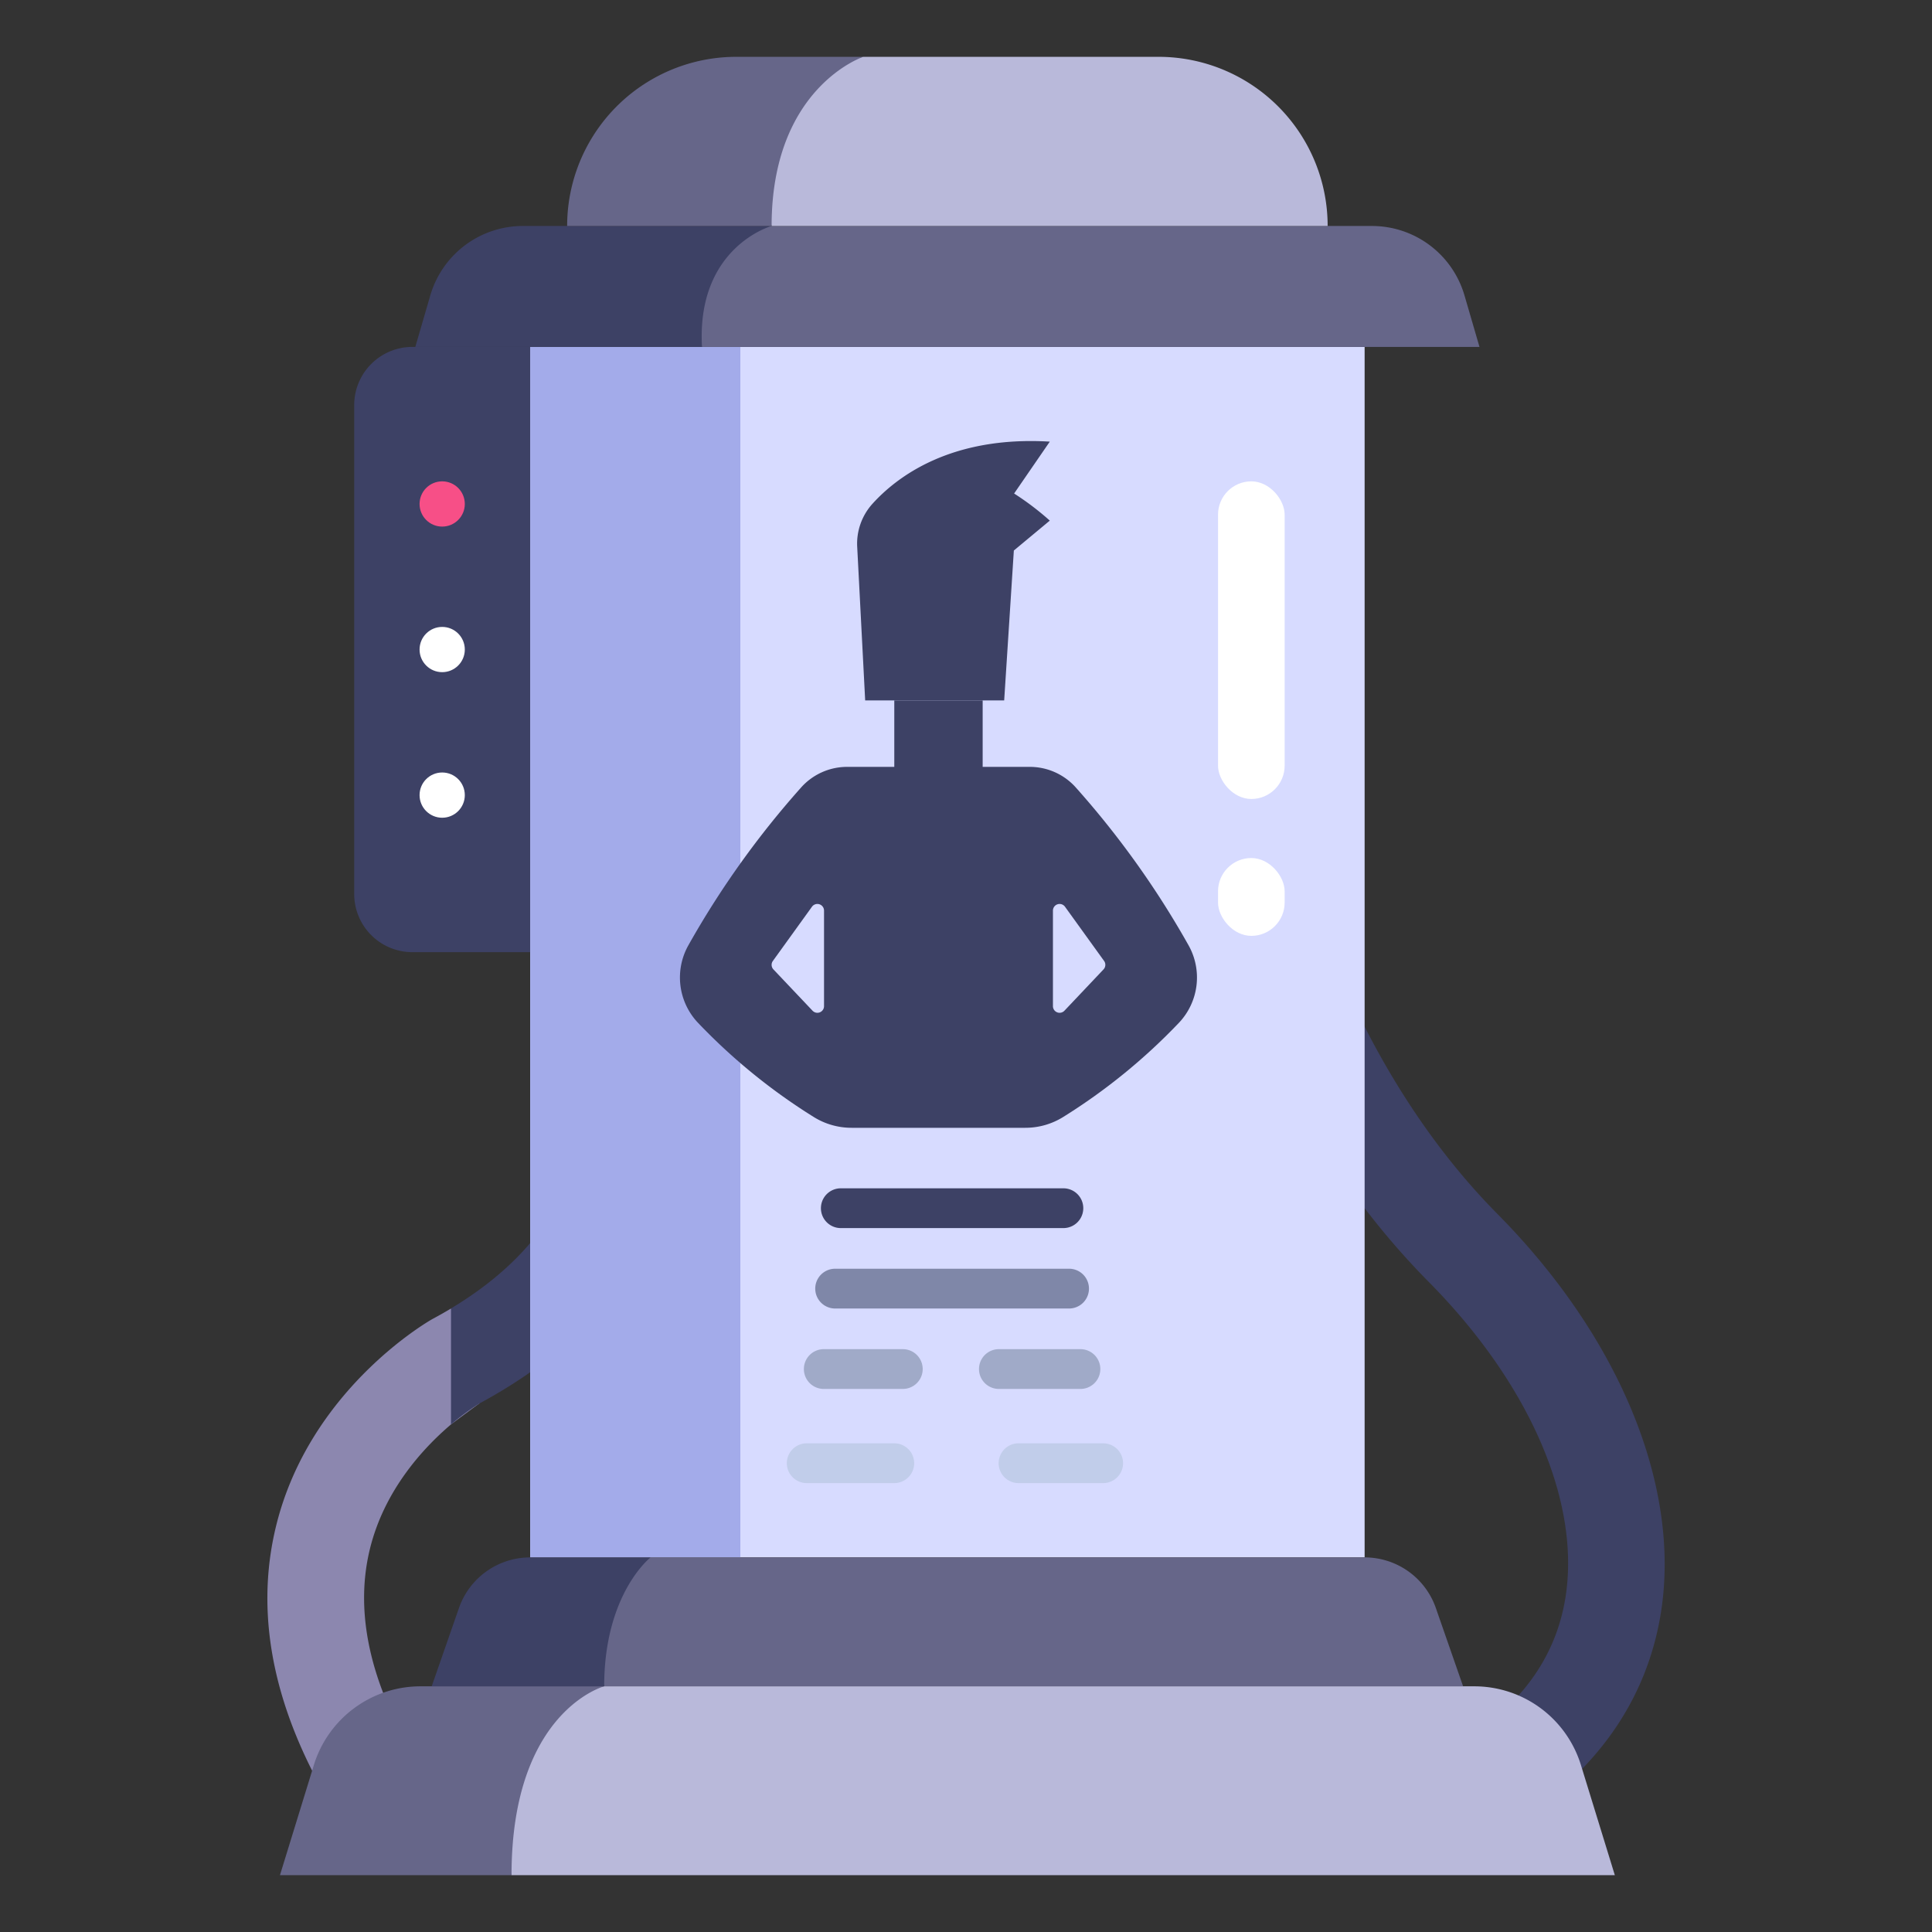 <?xml version="1.0" ?><svg id="icons" viewBox="0 0 340 340" xmlns="http://www.w3.org/2000/svg"><rect x="0" y="0" width="340" height="340" fill="#333333" stroke="none"/><title/><path d="M67.349,324.688a8.489,8.489,0,0,1-7.16-3.909c-11.739-18.285-15.636-35.886-11.582-52.315,5.88-23.832,26.55-35.8,27.427-36.3.057-.032.114-.064.173-.095q1.653-.888,3.17-1.8l5.007,16.706c-.314.188-5.013,3.7-5.013,3.7-4.84,4.108-11.768,11.549-14.3,22.024-2.82,11.674.349,24.76,9.423,38.894a8.5,8.5,0,0,1-7.145,13.092Z" style="fill:#8c87af"/><path d="M108.914,185.214a8.5,8.5,0,0,0-6.971,9.793c.035.2,3,19.893-22.571,35.255V250.68a41.268,41.268,0,0,1,5.012-3.7c39.47-21.283,34.552-53.432,34.323-54.791A8.5,8.5,0,0,0,108.914,185.214Z" style="fill:#3d4165"/><path d="M257.49,324.689a8.5,8.5,0,0,1-3.939-16.038C266.3,302,273.689,292.7,275.513,281.018c2.625-16.817-6.374-37.534-24.072-55.415-30.221-30.537-39.24-70.148-39.609-71.82a8.5,8.5,0,0,1,16.6-3.676c.11.485,8.475,36.64,35.1,63.537,21.478,21.7,32.239,47.869,28.785,70-2.664,17.069-13.348,30.929-30.9,40.085A8.462,8.462,0,0,1,257.49,324.689Z" style="fill:#3d4165"/><rect height="213.023" style="fill:#d7dbff" width="146.85" x="93.301" y="61.052"/><rect height="213.023" style="fill:#a3abea" width="36.988" x="93.301" y="61.052"/><path d="M93.3,61.052V167.564H72.57a10.235,10.235,0,0,1-10.235-10.235V71.288A10.235,10.235,0,0,1,72.57,61.052Z" style="fill:#3d4165"/><path d="M152.256,123.261l-1.4-26.967a10.465,10.465,0,0,1,2.68-7.632c4.295-4.749,13.789-11.991,31.211-10.942l-6.28,9.131a49.27,49.27,0,0,1,6.28,4.768l-6.327,5.263-1.7,26.379Z" style="fill:#3d4165"/><path d="M181.226,134.957h-8.294v-11.7H157.38v11.7h-8.294A10.856,10.856,0,0,0,141,138.564a158.061,158.061,0,0,0-19.862,27.8,11.587,11.587,0,0,0,1.619,13.548,104.115,104.115,0,0,0,20.408,16.636,12.569,12.569,0,0,0,6.712,1.926h30.554a12.566,12.566,0,0,0,6.711-1.926,104.1,104.1,0,0,0,20.409-16.636,11.586,11.586,0,0,0,1.618-13.548,158.015,158.015,0,0,0-19.861-27.8A10.856,10.856,0,0,0,181.226,134.957Z" style="fill:#3d4165"/><path d="M187.14,216.123H147.969a3.5,3.5,0,0,1,0-7H187.14a3.5,3.5,0,0,1,0,7Z" style="fill:#3d4165"/><path d="M188.14,230.276H146.969a3.5,3.5,0,0,1,0-7H188.14a3.5,3.5,0,0,1,0,7Z" style="fill:#7f87a8"/><path d="M190.14,244.43H175.787a3.5,3.5,0,1,1,0-7H190.14a3.5,3.5,0,0,1,0,7Z" style="fill:#a0aac8"/><path d="M158.88,244.43H144.969a3.5,3.5,0,0,1,0-7H158.88a3.5,3.5,0,0,1,0,7Z" style="fill:#a0aac8"/><path d="M194.14,261H179.245a3.5,3.5,0,0,1,0-7H194.14a3.5,3.5,0,0,1,0,7Z" style="fill:#c1cdea"/><path d="M157.38,261H141.969a3.5,3.5,0,0,1,0-7H157.38a3.5,3.5,0,0,1,0,7Z" style="fill:#c1cdea"/><circle cx="77.818" cy="114.308" r="3.981" style="fill:#fff"/><circle cx="77.818" cy="88.69" r="3.981" style="fill:#f74f87"/><circle cx="77.818" cy="139.927" r="3.981" style="fill:#fff"/><path d="M145.016,160.252v16.813a1.171,1.171,0,0,1-2.021.805l-6.882-7.266a1.17,1.17,0,0,1-.1-1.49l6.882-9.546A1.171,1.171,0,0,1,145.016,160.252Z" style="fill:#d7dbff"/><path d="M185.3,160.252v16.813a1.171,1.171,0,0,0,2.021.805L194.2,170.6a1.17,1.17,0,0,0,.1-1.49l-6.882-9.546A1.171,1.171,0,0,0,185.3,160.252Z" style="fill:#d7dbff"/><rect height="55.9" rx="5.862" style="fill:#fff" width="11.724" x="214.353" y="84.709"/><rect height="13.698" rx="5.862" style="fill:#fff" width="11.724" x="214.353" y="150.999"/><path d="M241.442,39.77H135.792c-9.926,1.237-16.132,7.856-12.253,21.282H260.365l-2.64-9.065A16.959,16.959,0,0,0,241.442,39.77Z" style="fill:#666689"/><path d="M233.644,39.77H135.792Q129.627,15.392,151.924,10h51.949a29.771,29.771,0,0,1,29.771,29.77Z" style="fill:#b9b9da"/><path d="M135.792,39.77H92.009A16.96,16.96,0,0,0,75.726,51.987l-2.64,9.065h50.453C122.544,43.433,135.792,39.77,135.792,39.77Z" style="fill:#3d4165"/><path d="M151.924,10H129.578a29.769,29.769,0,0,0-29.77,29.77h35.984C135.792,15.345,151.924,10,151.924,10Z" style="fill:#666689"/><path d="M259.452,296.764H106.324c-14.343,1.517-21.711,15.142-16.3,33.236H284.184l-5.965-19.377A19.636,19.636,0,0,0,259.452,296.764Z" style="fill:#b9b9da"/><path d="M240.15,274.076H114.488c-7.642,4.4-10.872,11.635-8.164,22.688H257.482l-4.8-13.787A13.266,13.266,0,0,0,240.15,274.076Z" style="fill:#666689"/><path d="M106.324,296.764H74a19.636,19.636,0,0,0-18.767,13.859L49.267,330H90.022C90.022,301.112,106.324,296.764,106.324,296.764Z" style="fill:#666689"/><path d="M93.3,274.076a13.267,13.267,0,0,0-12.528,8.9l-4.8,13.787h30.355c0-16.329,8.164-22.688,8.164-22.688Z" style="fill:#3d4165"/></svg>